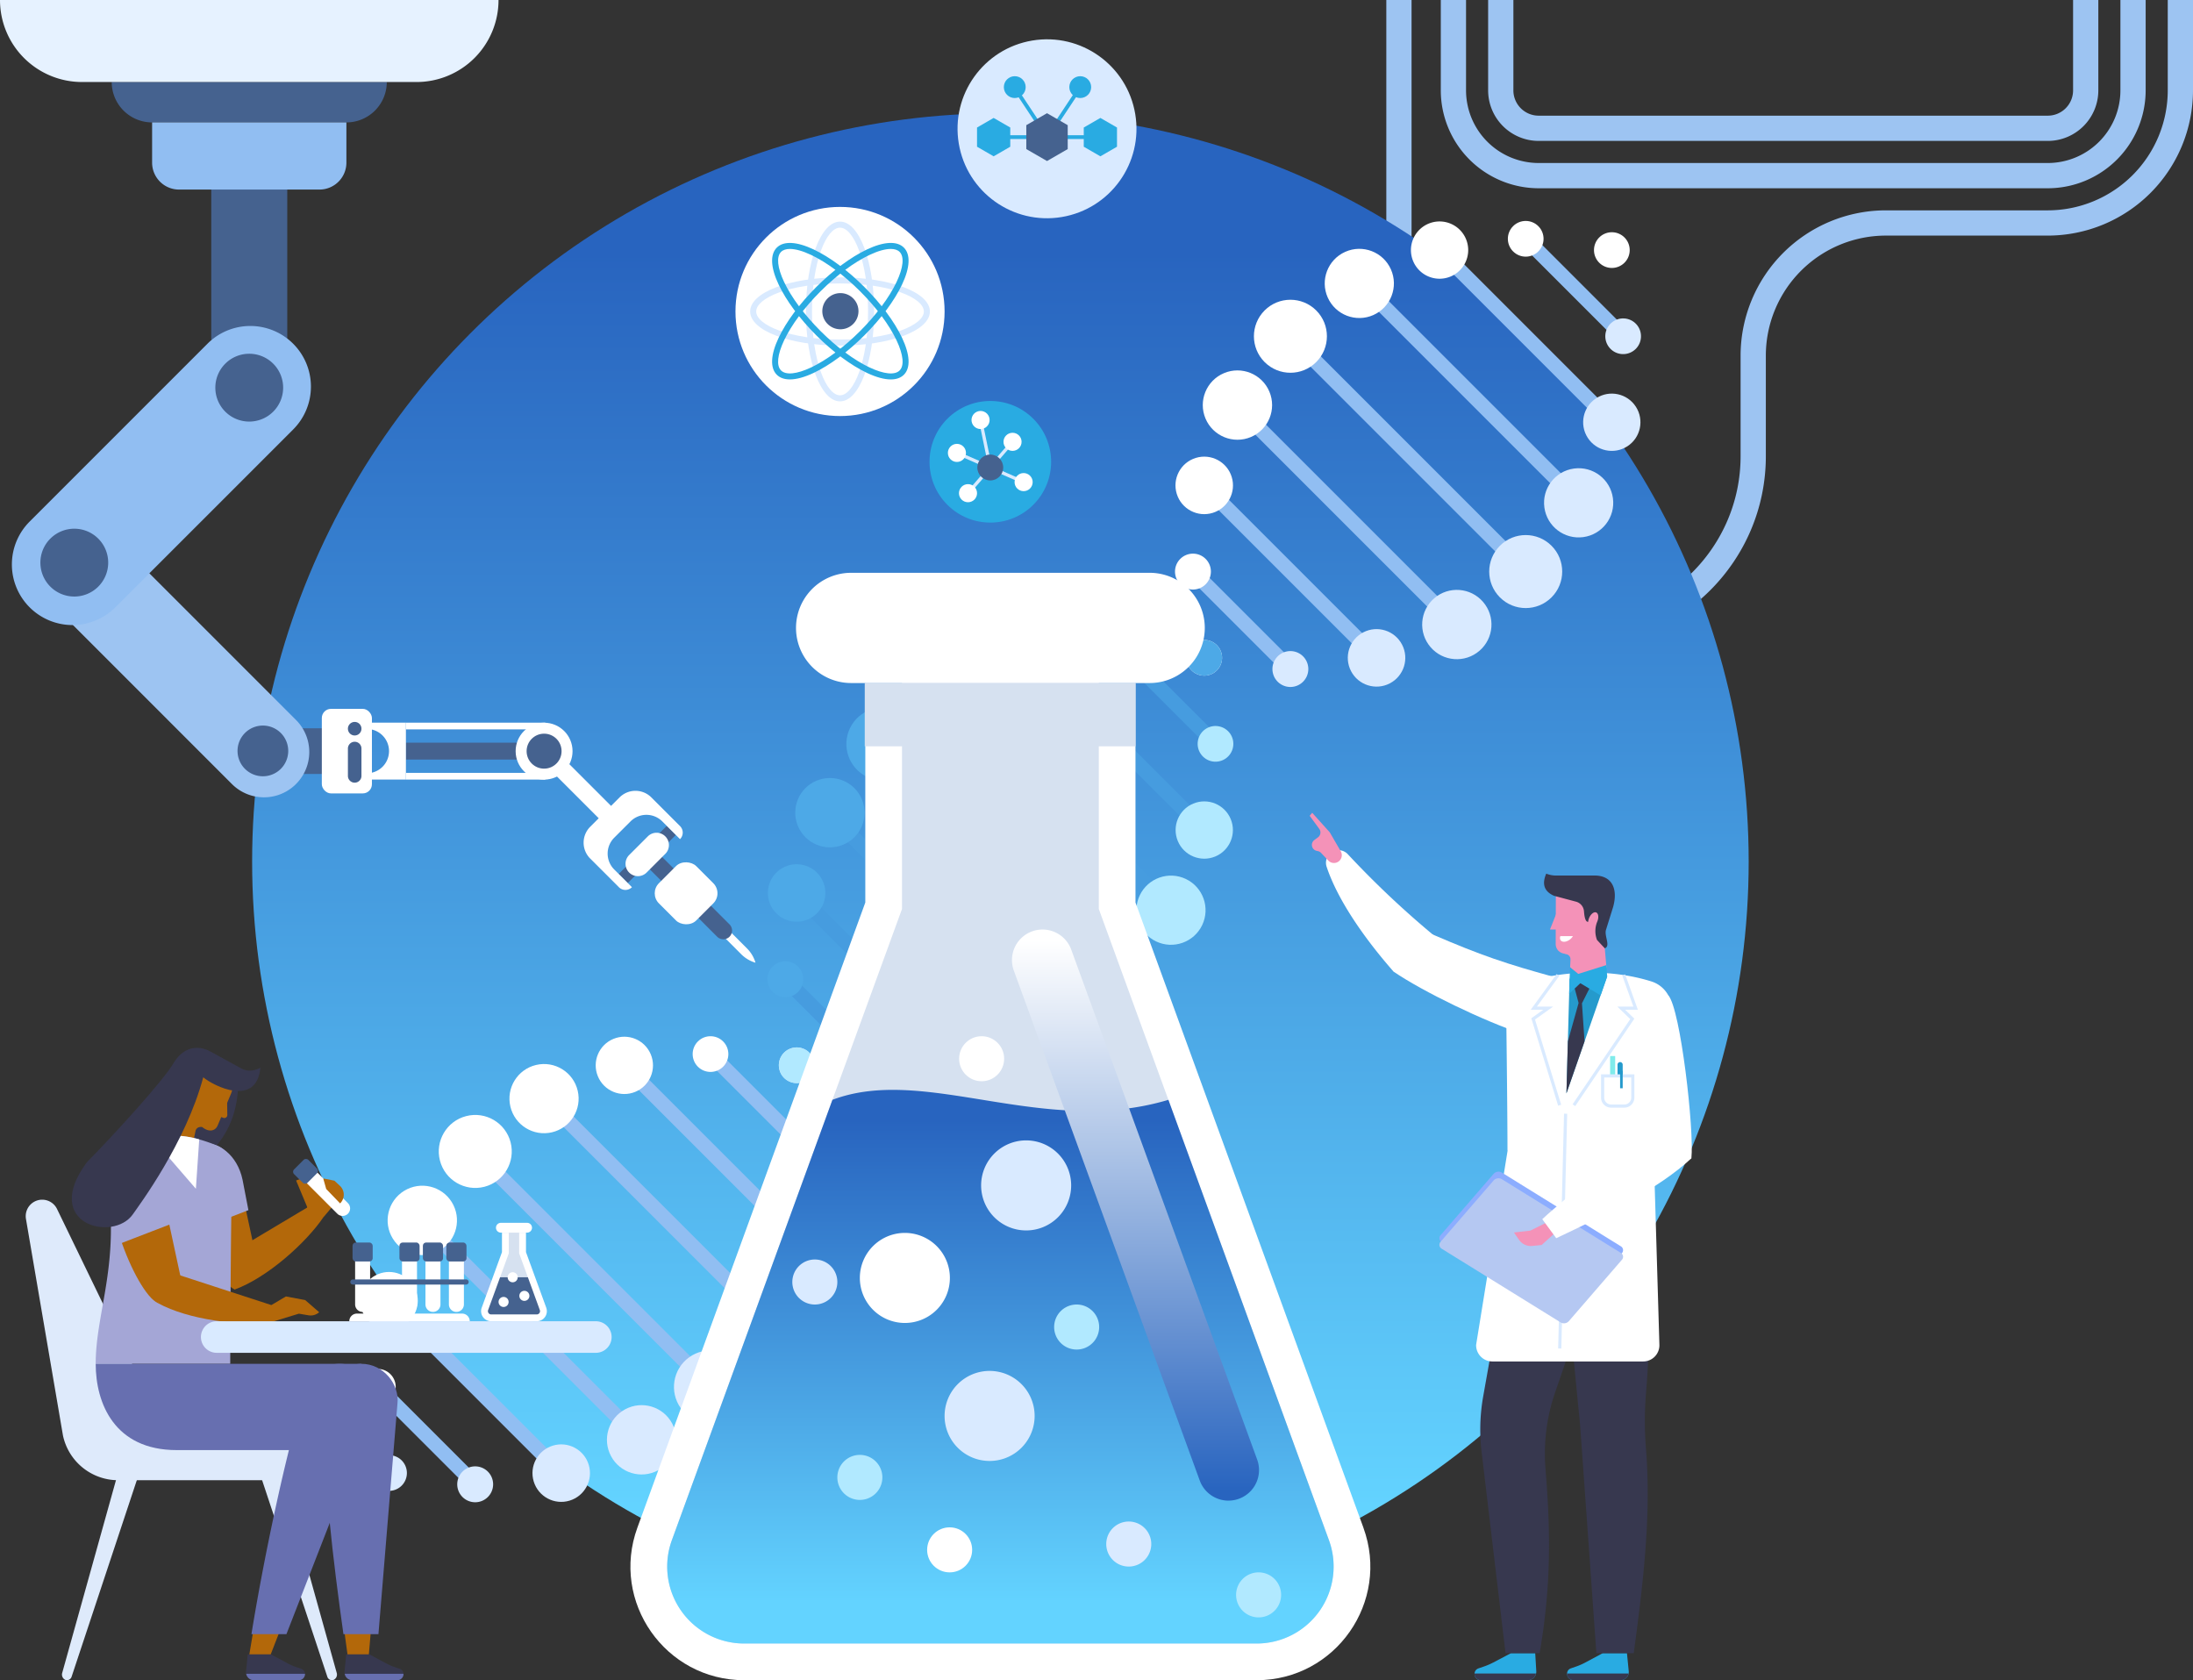 <svg xmlns="http://www.w3.org/2000/svg" xmlns:xlink="http://www.w3.org/1999/xlink" width="1767.875" height="1354.352" viewBox="0 0 1767.875 1354.352">
  <rect x="0" y="0" width="1767.875" height="1354.352" fill="#333333" stroke="none"/>
  <defs>
    <linearGradient id="linear-gradient" x1="0.5" y1="0.927" x2="0.5" y2="0.097" gradientUnits="objectBoundingBox">
      <stop offset="0" stop-color="#63d3ff"/>
      <stop offset="1" stop-color="#2864bf"/>
    </linearGradient>
    <linearGradient id="linear-gradient-2" x1="-0.263" y1="0.927" x2="-0.263" y2="0.097" xlink:href="#linear-gradient"/>
    <linearGradient id="linear-gradient-3" x1="-1.559" y1="0.017" x2="-1.559" y2="0.985" gradientUnits="objectBoundingBox">
      <stop offset="0" stop-color="#fff"/>
      <stop offset="1" stop-color="#2864bf"/>
    </linearGradient>
  </defs>
  <g id="Asset_1" data-name="Asset 1" transform="translate(-211.125)">
    <g id="Layer_2" data-name="Layer 2">
      <g id="Layer_1" data-name="Layer 1">
        <g id="Group_39" data-name="Group 39">
          <g id="Group_2" data-name="Group 2">
            <path id="Path_179" data-name="Path 179" d="M2114.827,113.589H1704.4a40.783,40.783,0,0,1-40.738-40.738V0h20.352V72.851A20.4,20.4,0,0,0,1704.4,93.237h410.43a20.4,20.4,0,0,0,20.386-20.386V0h20.352V72.851a40.783,40.783,0,0,1-40.738,40.738Z" transform="translate(-252.885)" fill="#9dc4f2"/>
            <path id="Path_180" data-name="Path 180" d="M2107.987,151.749H1697.557a78.989,78.989,0,0,1-78.9-78.9V0h20.352V72.851a58.611,58.611,0,0,0,58.546,58.546h410.429a58.611,58.611,0,0,0,58.546-58.546V0h20.352V72.851a78.989,78.989,0,0,1-78.9,78.9Z" transform="translate(-246.044)" fill="#9dc4f2"/>
            <path id="Path_181" data-name="Path 181" d="M1719.94,520.618c-84.494,0-153.08-68.577-153.08-152.877V0h20.352V367.742c0,73.072,59.453,132.525,132.525,132.525s132.728-59.453,132.728-132.525V286.614a117.19,117.19,0,0,1,117.057-117.057h130.591a96.817,96.817,0,0,0,96.705-96.705V0h20.352V72.851a117.185,117.185,0,0,1-117.057,117.057H1969.522a96.817,96.817,0,0,0-96.706,96.705v81.128c0,84.3-68.577,152.876-152.876,152.876Z" transform="translate(-238.171)" fill="#9dc4f2"/>
          </g>
          <circle id="Ellipse_1" data-name="Ellipse 1" cx="603.221" cy="603.221" r="603.221" transform="translate(414.373 91.287)" fill="url(#linear-gradient)"/>
          <g id="Group_6" data-name="Group 6" transform="translate(494.456 172.134)">
            <g id="Group_3" data-name="Group 3" transform="translate(658.485)">
              <rect id="Rectangle_3" data-name="Rectangle 3" width="11.77" height="268.238" transform="translate(94.283 103.074) rotate(-45)" fill="#91bef2"/>
              <rect id="Rectangle_4" data-name="Rectangle 4" width="11.77" height="250.082" transform="translate(51.057 159.13) rotate(-45)" fill="#91bef2"/>
              <rect id="Rectangle_5" data-name="Rectangle 5" width="11.77" height="196.438" transform="translate(24.814 223.314) rotate(-45)" fill="#91bef2"/>
              <rect id="Rectangle_6" data-name="Rectangle 6" width="11.77" height="111.07" transform="translate(15.723 292.766) rotate(-45)" fill="#91bef2"/>
              <rect id="Rectangle_7" data-name="Rectangle 7" width="11.77" height="250.082" transform="translate(150.347 59.847) rotate(-45)" fill="#91bef2"/>
              <rect id="Rectangle_8" data-name="Rectangle 8" width="11.77" height="196.438" transform="translate(214.528 33.602) rotate(-45)" fill="#91bef2"/>
              <rect id="Rectangle_9" data-name="Rectangle 9" width="11.77" height="111.07" transform="translate(283.978 24.508) rotate(-45)" fill="#91bef2"/>
              <circle id="Ellipse_2" data-name="Ellipse 2" cx="14.39" cy="14.39" r="14.39" transform="translate(267.778 20.351) rotate(-45)" fill="#fff"/>
              <path id="Path_182" data-name="Path 182" d="M1788.866,245.326a14.391,14.391,0,1,1,0-20.352A14.387,14.387,0,0,1,1788.866,245.326Z" transform="translate(-1421.123 -205.69)" fill="#fff"/>
              <circle id="Ellipse_3" data-name="Ellipse 3" cx="14.39" cy="14.39" r="14.39" transform="translate(12.347 346.356) rotate(-9.79)" fill="#fff"/>
              <path id="Path_183" data-name="Path 183" d="M1629.676,249.906a23.085,23.085,0,1,1,0-32.648A23.088,23.088,0,0,1,1629.676,249.906Z" transform="translate(-1394.669 -204.13)" fill="#fff"/>
              <circle id="Ellipse_4" data-name="Ellipse 4" cx="27.882" cy="27.882" r="27.882" transform="translate(117.174 42.208) rotate(-24.02)" fill="#fff"/>
              <circle id="Ellipse_5" data-name="Ellipse 5" cx="29.425" cy="29.425" r="29.425" transform="translate(56.83 98.91) rotate(-45)" fill="#fff"/>
              <circle id="Ellipse_6" data-name="Ellipse 6" cx="27.941" cy="27.941" r="27.941" transform="translate(19.146 139.482) rotate(-22.84)" fill="#fff"/>
              <circle id="Ellipse_7" data-name="Ellipse 7" cx="23.176" cy="23.176" r="23.176" transform="translate(0 203.797) rotate(-17.11)" fill="#fff"/>
              <path id="Path_184" data-name="Path 184" d="M1390.684,550.964a14.463,14.463,0,1,1,0-20.454A14.464,14.464,0,0,1,1390.684,550.964Z" transform="translate(-1360.579 -252.13)" fill="#fff"/>
              <circle id="Ellipse_8" data-name="Ellipse 8" cx="14.39" cy="14.39" r="14.39" transform="translate(346.353 97.85) rotate(-42)" fill="#d9eaff"/>
              <circle id="Ellipse_9" data-name="Ellipse 9" cx="23.091" cy="23.091" r="23.091" transform="translate(325.602 161.359) rotate(-32.85)" fill="#d9eaff"/>
              <circle id="Ellipse_10" data-name="Ellipse 10" cx="27.882" cy="27.882" r="27.882" transform="matrix(0.991, -0.135, 0.135, 0.991, 299.408, 209.306)" fill="#d9eaff"/>
              <circle id="Ellipse_11" data-name="Ellipse 11" cx="29.425" cy="29.425" r="29.425" transform="translate(246.512 288.581) rotate(-45)" fill="#d9eaff"/>
              <circle id="Ellipse_12" data-name="Ellipse 12" cx="27.941" cy="27.941" r="27.941" transform="matrix(0.758, -0.652, 0.652, 0.758, 193.2, 328.325)" fill="#d9eaff"/>
              <circle id="Ellipse_13" data-name="Ellipse 13" cx="23.176" cy="23.176" r="23.176" transform="translate(136.621 348.294) rotate(-27.5)" fill="#d9eaff"/>
              <path id="Path_185" data-name="Path 185" d="M1483.3,643.584a14.463,14.463,0,1,1,0-20.454A14.464,14.464,0,0,1,1483.3,643.584Z" transform="translate(-1374.657 -266.209)" fill="#d9eaff"/>
            </g>
            <g id="Group_4" data-name="Group 4" transform="translate(0 656.455)">
              <rect id="Rectangle_10" data-name="Rectangle 10" width="11.77" height="268.238" transform="translate(95.597 103.788) rotate(-45)" fill="#91bef2"/>
              <rect id="Rectangle_11" data-name="Rectangle 11" width="11.77" height="250.082" transform="translate(52.372 159.853) rotate(-45)" fill="#91bef2"/>
              <rect id="Rectangle_12" data-name="Rectangle 12" width="11.77" height="196.438" transform="translate(26.129 224.037) rotate(-45)" fill="#91bef2"/>
              <rect id="Rectangle_13" data-name="Rectangle 13" width="11.77" height="111.07" transform="translate(17.037 293.489) rotate(-45)" fill="#91bef2"/>
              <rect id="Rectangle_14" data-name="Rectangle 14" width="11.77" height="250.082" transform="translate(151.655 60.576) rotate(-45)" fill="#91bef2"/>
              <rect id="Rectangle_15" data-name="Rectangle 15" width="11.77" height="196.438" transform="translate(215.842 34.324) rotate(-45)" fill="#91bef2"/>
              <rect id="Rectangle_16" data-name="Rectangle 16" width="11.77" height="111.07" transform="translate(285.286 25.237) rotate(-45)" fill="#91bef2"/>
              <circle id="Ellipse_14" data-name="Ellipse 14" cx="14.39" cy="14.39" r="14.39" transform="translate(269.093 21.066) rotate(-45)" fill="#fff"/>
              <circle id="Ellipse_15" data-name="Ellipse 15" cx="14.39" cy="14.39" r="14.39" transform="matrix(0.968, -0.25, 0.25, 0.968, 341.398, 19.754)" fill="#d9eaff"/>
              <path id="Path_186" data-name="Path 186" d="M626.406,1407.776a14.391,14.391,0,1,1,0-20.352A14.387,14.387,0,0,1,626.406,1407.776Z" transform="translate(-585.938 -1038.843)" fill="#d9eaff"/>
              <circle id="Ellipse_16" data-name="Ellipse 16" cx="23.091" cy="23.091" r="23.091" transform="translate(189.814 17.673) rotate(-22.5)" fill="#fff"/>
              <circle id="Ellipse_17" data-name="Ellipse 17" cx="29.425" cy="29.425" r="29.425" transform="matrix(0.968, -0.25, 0.25, 0.968, 63.966, 78.424)" fill="#fff"/>
              <circle id="Ellipse_18" data-name="Ellipse 18" cx="27.941" cy="27.941" r="27.941" transform="matrix(0.851, -0.526, 0.526, 0.851, 18.633, 146.04)" fill="#fff"/>
              <circle id="Ellipse_19" data-name="Ellipse 19" cx="23.176" cy="23.176" r="23.176" transform="translate(0 207.34) rotate(-22.5)" fill="#fff"/>
              <path id="Path_187" data-name="Path 187" d="M615.714,1325.934a14.463,14.463,0,1,1,0-20.454A14.464,14.464,0,0,1,615.714,1325.934Z" transform="translate(-584.294 -1026.384)" fill="#fff"/>
              <circle id="Ellipse_20" data-name="Ellipse 20" cx="14.39" cy="14.39" r="14.39" transform="translate(347.642 99.615) rotate(-45)" fill="#d9eaff"/>
              <circle id="Ellipse_21" data-name="Ellipse 21" cx="23.091" cy="23.091" r="23.091" transform="translate(330.164 153.565) rotate(-16.85)" fill="#d9eaff"/>
              <circle id="Ellipse_22" data-name="Ellipse 22" cx="27.882" cy="27.882" r="27.882" transform="translate(298.532 213.095) rotate(-13.28)" fill="#d9eaff"/>
              <circle id="Ellipse_23" data-name="Ellipse 23" cx="29.425" cy="29.425" r="29.425" transform="translate(248.328 282.705) rotate(-35.78)" fill="#d9eaff"/>
              <circle id="Ellipse_24" data-name="Ellipse 24" cx="27.941" cy="27.941" r="27.941" transform="translate(197.383 316.875) rotate(-22.5)" fill="#d9eaff"/>
              <circle id="Ellipse_25" data-name="Ellipse 25" cx="23.176" cy="23.176" r="23.176" transform="matrix(0.957, -0.29, 0.29, 0.957, 140.196, 343.394)" fill="#d9eaff"/>
              <path id="Path_188" data-name="Path 188" d="M708.334,1418.554a14.463,14.463,0,1,1,0-20.454A14.464,14.464,0,0,1,708.334,1418.554Z" transform="translate(-598.373 -1040.463)" fill="#d9eaff"/>
              <circle id="Ellipse_26" data-name="Ellipse 26" cx="27.882" cy="27.882" r="27.882" transform="translate(121.702 36.243) rotate(-13.28)" fill="#fff"/>
            </g>
            <g id="Group_5" data-name="Group 5" transform="translate(326.129 328.104)">
              <rect id="Rectangle_17" data-name="Rectangle 17" width="11.77" height="268.238" transform="translate(98.049 103.565) rotate(-45)" fill="#469cdf"/>
              <rect id="Rectangle_18" data-name="Rectangle 18" width="11.77" height="250.082" transform="translate(54.832 159.621) rotate(-45)" fill="#469cdf"/>
              <rect id="Rectangle_19" data-name="Rectangle 19" width="11.77" height="196.438" transform="translate(28.581 223.805) rotate(-45)" fill="#469cdf"/>
              <rect id="Rectangle_20" data-name="Rectangle 20" width="11.77" height="111.07" transform="translate(19.492 293.251) rotate(-45)" fill="#469cdf"/>
              <rect id="Rectangle_21" data-name="Rectangle 21" width="11.77" height="250.082" transform="translate(154.107 60.332) rotate(-45)" fill="#469cdf"/>
              <rect id="Rectangle_22" data-name="Rectangle 22" width="11.77" height="196.438" transform="translate(218.288 34.086) rotate(-45)" fill="#469cdf"/>
              <rect id="Rectangle_23" data-name="Rectangle 23" width="11.77" height="111.07" transform="translate(287.744 24.998) rotate(-45)" fill="#469cdf"/>
              <circle id="Ellipse_27" data-name="Ellipse 27" cx="14.39" cy="14.39" r="14.39" transform="translate(272.94 28.211) rotate(-66.16)" fill="#4da9e7"/>
              <circle id="Ellipse_28" data-name="Ellipse 28" cx="14.39" cy="14.39" r="14.39" transform="translate(344.703 18.251) rotate(-9.79)" fill="#4da9e7"/>
              <circle id="Ellipse_29" data-name="Ellipse 29" cx="14.39" cy="14.39" r="14.39" transform="matrix(0.968, -0.25, 0.25, 0.968, 15.268, 348.104)" fill="#b1e9ff"/>
              <circle id="Ellipse_30" data-name="Ellipse 30" cx="23.091" cy="23.091" r="23.091" transform="translate(192.592 16.655) rotate(-21.14)" fill="#4da9e7"/>
              <circle id="Ellipse_31" data-name="Ellipse 31" cx="29.425" cy="29.425" r="29.425" transform="matrix(0.25, -0.968, 0.968, 0.25, 66.417, 120.603)" fill="#4da9e7"/>
              <circle id="Ellipse_32" data-name="Ellipse 32" cx="27.941" cy="27.941" r="27.941" transform="translate(24.723 136.191) rotate(-16.85)" fill="#4da9e7"/>
              <circle id="Ellipse_33" data-name="Ellipse 33" cx="23.176" cy="23.176" r="23.176" transform="translate(0 218.025) rotate(-42.3)" fill="#4da9e7"/>
              <path id="Path_189" data-name="Path 189" d="M1003.2,938.454a14.463,14.463,0,1,1,0-20.454A14.464,14.464,0,0,1,1003.2,938.454Z" transform="translate(-969.324 -639.135)" fill="#4da9e7"/>
              <circle id="Ellipse_34" data-name="Ellipse 34" cx="14.39" cy="14.39" r="14.39" transform="translate(353.779 111.085) rotate(-80.21)" fill="#b1e9ff"/>
              <circle id="Ellipse_35" data-name="Ellipse 35" cx="23.091" cy="23.091" r="23.091" transform="translate(331.18 156.335) rotate(-22.5)" fill="#b1e9ff"/>
              <circle id="Ellipse_36" data-name="Ellipse 36" cx="27.882" cy="27.882" r="27.882" transform="translate(297.352 246.619) rotate(-64.52)" fill="#b1e9ff"/>
              <circle id="Ellipse_37" data-name="Ellipse 37" cx="29.425" cy="29.425" r="29.425" transform="translate(253.149 304.302) rotate(-66.57)" fill="#b1e9ff"/>
              <circle id="Ellipse_38" data-name="Ellipse 38" cx="23.176" cy="23.176" r="23.176" transform="translate(141.355 345.998) rotate(-22.5)" fill="#b1e9ff"/>
              <path id="Path_190" data-name="Path 190" d="M1095.824,1031.074a14.463,14.463,0,1,1,0-20.454A14.464,14.464,0,0,1,1095.824,1031.074Z" transform="translate(-983.403 -653.213)" fill="#b1e9ff"/>
              <circle id="Ellipse_39" data-name="Ellipse 39" cx="27.882" cy="27.882" r="27.882" transform="translate(124.188 36.022) rotate(-13.28)" fill="#4da9e7"/>
              <circle id="Ellipse_40" data-name="Ellipse 40" cx="27.941" cy="27.941" r="27.941" transform="matrix(0.608, -0.794, 0.794, 0.608, 197.186, 336.971)" fill="#b1e9ff"/>
            </g>
          </g>
          <g id="Group_12" data-name="Group 12" transform="translate(211.125)">
            <g id="Group_9" data-name="Group 9" transform="translate(209.599 571.379)">
              <g id="Group_7" data-name="Group 7" transform="translate(223.978 29.158)">
                <rect id="Rectangle_24" data-name="Rectangle 24" width="14.085" height="32.393" transform="translate(78.488 88.454) rotate(-45)" fill="#45628f"/>
                <rect id="Rectangle_25" data-name="Rectangle 25" width="14.085" height="78.855" transform="translate(0 9.96) rotate(-45)" fill="#fff"/>
                <path id="Path_191" data-name="Path 191" d="M939.984,883.25,955.536,898.8a26.952,26.952,0,0,1,6.8,11.465,27,27,0,0,1-11.465-6.8L935.32,887.914Z" transform="translate(-786.876 -734.795)" fill="#fff"/>
                <path id="Path_192" data-name="Path 192" d="M936.2,884.121a7.043,7.043,0,0,1-9.956,0L901.17,859.046l9.955-9.955L936.2,874.165A7.043,7.043,0,0,1,936.2,884.121Z" transform="translate(-781.685 -729.603)" fill="#45628f"/>
                <rect id="Rectangle_26" data-name="Rectangle 26" width="10.337" height="54.806" transform="translate(103.921 65.172) rotate(45)" fill="#45628f"/>
                <path id="Path_193" data-name="Path 193" d="M846.547,823.639a9.965,9.965,0,0,1,0-14.094l15.069-15.069a9.966,9.966,0,0,1,14.094,14.094L860.64,823.639A9.965,9.965,0,0,1,846.547,823.639Z" transform="translate(-772.938 -720.857)" fill="#fff"/>
                <rect id="Rectangle_27" data-name="Rectangle 27" width="42.502" height="42.502" rx="11.5" transform="translate(89.468 119.516) rotate(-45)" fill="#fff"/>
                <path id="Path_194" data-name="Path 194" d="M809.1,806.3l23.116,23.116a7.447,7.447,0,0,0,10.532,0l-14.289-14.289a18.118,18.118,0,0,1,0-25.618l13.135-13.135a18.118,18.118,0,0,1,25.618,0L881.5,790.668a7.447,7.447,0,0,0,0-10.532l-23.116-23.116a18.118,18.118,0,0,0-25.618,0L809.089,780.7a18.118,18.118,0,0,0,0,25.618Z" transform="translate(-766.882 -714.801)" fill="#fff"/>
              </g>
              <g id="Group_8" data-name="Group 8" transform="translate(77.82 11.134)">
                <rect id="Rectangle_28" data-name="Rectangle 28" width="13.619" height="112.402" transform="translate(152.215 16.129) rotate(90)" fill="#45628f"/>
                <path id="Path_195" data-name="Path 195" d="M634.86,732.808h112.4V727.4H634.86Zm0-45.868v5.41h112.4v-5.41Z" transform="translate(-595.047 -686.931)" fill="#fff"/>
                <path id="Path_196" data-name="Path 196" d="M627.723,686.938H587.91v5.088h8.344a17.842,17.842,0,0,1,0,35.684H587.91V732.8h39.813V686.93Z" transform="translate(-587.91 -686.93)" fill="#fff"/>
                <circle id="Ellipse_41" data-name="Ellipse 41" cx="22.938" cy="22.938" r="22.938" transform="translate(128.259 0.034)" fill="#fff"/>
                <circle id="Ellipse_42" data-name="Ellipse 42" cx="14.094" cy="14.094" r="14.094" transform="translate(137.104 8.879)" fill="#45628f"/>
              </g>
              <rect id="Rectangle_29" data-name="Rectangle 29" width="60.606" height="36.811" transform="translate(0 15.671)" fill="#45628f"/>
              <rect id="Rectangle_30" data-name="Rectangle 30" width="40.39" height="68.162" rx="7.39" transform="translate(49.837)" fill="#fff"/>
              <path id="Path_197" data-name="Path 197" d="M579.71,691.691a5.461,5.461,0,1,1,5.461,5.461A5.458,5.458,0,0,1,579.71,691.691Z" transform="translate(-508.843 -675.689)" fill="#45628f"/>
              <path id="Path_198" data-name="Path 198" d="M585.171,705.08a5.458,5.458,0,0,1,5.461,5.461V732.6a5.461,5.461,0,1,1-10.922,0V710.541A5.458,5.458,0,0,1,585.171,705.08Z" transform="translate(-508.843 -678.555)" fill="#45628f"/>
            </g>
            <rect id="Rectangle_31" data-name="Rectangle 31" width="61.276" height="148.17" transform="translate(170.303 125.749)" fill="#45628f"/>
            <path id="Path_199" data-name="Path 199" d="M544.358,110.531H387.742A32.575,32.575,0,0,1,355.17,77.96H576.929a32.575,32.575,0,0,1-32.571,32.571Z" transform="translate(-265.113 -11.85)" fill="#45628f"/>
            <path id="Path_200" data-name="Path 200" d="M393.57,116.37H550.2v32.419a21.714,21.714,0,0,1-21.7,21.7H415.27a21.714,21.714,0,0,1-21.7-21.7V116.37h0Z" transform="translate(-270.95 -17.689)" fill="#91bef2"/>
            <path id="Path_201" data-name="Path 201" d="M584.734,66.11H315.08A66.111,66.111,0,0,1,248.97,0H650.852a66.111,66.111,0,0,1-66.11,66.11Z" transform="translate(-248.97)" fill="#e6f2ff"/>
            <g id="Group_10" data-name="Group 10" transform="translate(22.349 415.717)">
              <path id="Path_202" data-name="Path 202" d="M491.6,654.852l-153.92-153.92a36.529,36.529,0,0,0-51.66,51.66l153.92,153.92a36.529,36.529,0,1,0,51.66-51.66Z" transform="translate(-275.325 -490.235)" fill="#9dc4f2"/>
              <path id="Path_203" data-name="Path 203" d="M482.39,697.3a20.435,20.435,0,1,0-28.9,0A20.437,20.437,0,0,0,482.39,697.3ZM330.217,545.127a20.435,20.435,0,1,0-28.9,0,20.437,20.437,0,0,0,28.9,0Z" transform="translate(-278.366 -493.276)" fill="#45628f"/>
            </g>
            <g id="Group_11" data-name="Group 11" transform="translate(9.883 262.459)">
              <path id="Path_204" data-name="Path 204" d="M487.392,392.918,344.038,536.272a48.863,48.863,0,1,1-69.1-69.1L418.288,323.815a48.863,48.863,0,0,1,69.1,69.1Z" transform="translate(-260.625 -309.505)" fill="#91bef2"/>
              <path id="Path_205" data-name="Path 205" d="M436.4,344.265a27.337,27.337,0,1,0,38.66,0A27.336,27.336,0,0,0,436.4,344.265Zm-141.03,141.03a27.337,27.337,0,1,0,38.66,0A27.336,27.336,0,0,0,295.375,485.295Z" transform="translate(-264.69 -313.572)" fill="#45628f"/>
            </g>
          </g>
          <g id="Group_13" data-name="Group 13" transform="translate(719.329 461.716)">
            <path id="Path_206" data-name="Path 206" d="M1439.17,1330.073,1255.435,826.194V649.26H1037.627V826.194L853.892,1330.073c-21.785,59.75,22.455,122.968,86.046,122.968h413.169c63.6,0,107.84-63.218,86.046-122.968Z" transform="translate(-848.271 -560.407)" fill="#fff"/>
            <path id="Path_207" data-name="Path 207" d="M945.247,1419.947a62.033,62.033,0,0,1-58.274-83.282L1072.5,827.885V626.02h158.668V827.885l185.524,508.78a62.02,62.02,0,0,1-58.274,83.273H945.238Z" transform="translate(-853.571 -556.875)" fill="#d6e1f0"/>
            <path id="Path_208" data-name="Path 208" d="M1287.261,1044.011c-101.454,30.4-195.793-28.493-270.841,0L886.982,1398.982a62.033,62.033,0,0,0,58.274,83.282h413.177a62.02,62.02,0,0,0,58.274-83.273L1287.27,1044.019Z" transform="translate(-853.572 -619.191)" fill="url(#linear-gradient-2)"/>
            <path id="Path_209" data-name="Path 209" d="M1290.8,633.333H1050.126a44.426,44.426,0,0,1,0-88.853H1290.8a44.426,44.426,0,1,1,0,88.853Z" transform="translate(-872.201 -544.48)" fill="#fff"/>
            <rect id="Rectangle_32" data-name="Rectangle 32" width="218.257" height="51.007" transform="translate(188.907 88.853)" fill="#d6e1f0"/>
            <path id="Path_210" data-name="Path 210" d="M1385.523,1343.92a24.641,24.641,0,0,1-23.15-16.205L1212.481,916.65a24.637,24.637,0,1,1,46.292-16.884l149.892,411.065a24.64,24.64,0,0,1-23.142,33.08Z" transform="translate(-903.405 -596.023)" fill="url(#linear-gradient-3)"/>
            <path id="Path_211" data-name="Path 211" d="M1138.968,1208.244a36.294,36.294,0,1,0-36.294,36.294A36.292,36.292,0,0,0,1138.968,1208.244Z" transform="translate(-881.425 -639.859)" fill="#fff"/>
            <path id="Path_212" data-name="Path 212" d="M1183.234,1303.13a36.294,36.294,0,1,0,36.294,36.294A36.292,36.292,0,0,0,1183.234,1303.13Z" transform="translate(-893.67 -659.799)" fill="#d9eaff"/>
            <path id="Path_213" data-name="Path 213" d="M1254.258,1120.294a36.294,36.294,0,1,0-36.294,36.294A36.292,36.292,0,0,0,1254.258,1120.294Z" transform="translate(-898.949 -626.49)" fill="#d9eaff"/>
            <path id="Path_214" data-name="Path 214" d="M1269.237,1240.02a18.147,18.147,0,1,0,18.147,18.147A18.146,18.146,0,0,0,1269.237,1240.02Z" transform="translate(-909.501 -650.206)" fill="#b1e9ff"/>
            <path id="Path_215" data-name="Path 215" d="M1442.207,1494.62a18.147,18.147,0,1,0,18.147,18.147A18.146,18.146,0,0,0,1442.207,1494.62Z" transform="translate(-935.794 -688.906)" fill="#b1e9ff"/>
            <path id="Path_216" data-name="Path 216" d="M1020.337,1197.22a18.147,18.147,0,1,0,18.147,18.147,18.146,18.146,0,0,0-18.147-18.147Z" transform="translate(-871.667 -643.7)" fill="#d9eaff"/>
            <path id="Path_217" data-name="Path 217" d="M1063.137,1382.95a18.147,18.147,0,1,0,18.147,18.147A18.146,18.146,0,0,0,1063.137,1382.95Z" transform="translate(-878.173 -671.932)" fill="#b1e9ff"/>
            <path id="Path_218" data-name="Path 218" d="M1318.767,1446.3a18.147,18.147,0,1,0,18.147,18.147A18.146,18.146,0,0,0,1318.767,1446.3Z" transform="translate(-917.03 -681.561)" fill="#d9eaff"/>
            <circle id="Ellipse_43" data-name="Ellipse 43" cx="18.147" cy="18.147" r="18.147" transform="translate(239.202 769.428)" fill="#fff"/>
            <circle id="Ellipse_44" data-name="Ellipse 44" cx="18.147" cy="18.147" r="18.147" transform="translate(264.989 373.542)" fill="#fff"/>
          </g>
          <g id="Group_19" data-name="Group 19" transform="translate(1266.913 655.161)">
            <path id="Path_219" data-name="Path 219" d="M1586.064,889.378l-12.3,28.84c23.71,16.154,72.122,39.627,104.66,50.5l27.874-45.325c-42.493-11.584-62.107-18.351-100.979-35.082l-19.241,1.068Z" transform="translate(-1506.132 -790.189)" fill="#fff"/>
            <g id="Group_14" data-name="Group 14" transform="translate(207.487 677.378)">
              <path id="Path_220" data-name="Path 220" d="M1786.979,1571.4h-19.5l-13.933,7.488a52.563,52.563,0,0,1-7.691,3.366l-4.1,1.416c-5.147,1.849-3.29,9.54,2.12,9.54h37.931a6.6,6.6,0,0,0,6.606-7.31Z" transform="translate(-1738.694 -1571.4)" fill="#29abe2"/>
              <path id="Path_221" data-name="Path 221" d="M1738.69,1590.75a5.224,5.224,0,0,0,5.164,5.4h37.931a6.557,6.557,0,0,0,6.5-5.4Z" transform="translate(-1738.689 -1574.341)" fill="#37384f"/>
            </g>
            <g id="Group_15" data-name="Group 15" transform="translate(132.89 677.378)">
              <path id="Path_222" data-name="Path 222" d="M1699.662,1571.4h-19.5l-14.229,7.488a54.547,54.547,0,0,1-7.827,3.366l-4.155,1.416c-5.224,1.849-3.663,9.54,1.747,9.54h37.931a6.9,6.9,0,0,0,6.886-7.31l-.865-14.5Z" transform="translate(-1650.725 -1571.4)" fill="#29abe2"/>
              <path id="Path_223" data-name="Path 223" d="M1650.729,1590.75a4.988,4.988,0,0,0,4.952,5.4h37.931a6.884,6.884,0,0,0,6.708-5.4Z" transform="translate(-1650.721 -1574.341)" fill="#37384f"/>
            </g>
            <path id="Path_224" data-name="Path 224" d="M1800.271,1155.77H1731.66l16.4,167.759c.085,0,13.187,184.693,13.187,184.693h30.138c8.489-62.743,14.043-113.411,9.76-166.207a269.316,269.316,0,0,1,.119-43.137c3.723-46.784,4.732-97.5-1-143.108Z" transform="translate(-1530.134 -830.844)" fill="#37384f"/>
            <path id="Path_225" data-name="Path 225" d="M1754.829,1155.72l-70.417.042-25.864,145.482a152.5,152.5,0,0,0-1.289,44.74l19.283,162.222h27.484c9.879-56.672,8.522-101.8,4.749-148.552a152.378,152.378,0,0,1,8.26-63.116c16.1-45.469,31.393-97.681,37.8-140.818Z" transform="translate(-1518.662 -830.836)" fill="#37384f"/>
            <path id="Path_226" data-name="Path 226" d="M1677.519,1067.849c0-24.7-.627-80.415-1.043-112.927a23.508,23.508,0,0,1,16.409-22.8c30.469-9.455,68.493-10.608,100.725-.458a23.51,23.51,0,0,1,16.341,24.109c-2.162,29.307-4.791,68.5-10.091,92.321a167.2,167.2,0,0,0-3.773,44.579l3.892,131.558a13.087,13.087,0,0,1-13.076,13.729H1665.334a13.085,13.085,0,0,1-13.085-13.458l25.389-156.625-.119-.025Z" transform="translate(-1518.062 -795.693)" fill="#fff"/>
            <rect id="Rectangle_33" data-name="Rectangle 33" width="189.264" height="2.544" transform="matrix(0.025, -1, 1, 0.025, 200.314, 431.793)" fill="#d9eaff"/>
            <path id="Path_227" data-name="Path 227" d="M1726.251,1031.993l-21.633-70.46,9.6-6.843H1704.11l20.963-28.789,2.052,1.5-18.011,24.745h13.059l-14.577,10.4,21.09,68.7Z" transform="translate(-1525.946 -795.902)" fill="#d9eaff"/>
            <path id="Path_228" data-name="Path 228" d="M1598.38,878.438a746.382,746.382,0,0,1-71.223-67,10.16,10.16,0,0,0-17.129,10.074c9.277,27.924,31.91,59.411,53.983,84.52l34.386-27.6Z" transform="translate(-1496.366 -778.002)" fill="#fff"/>
            <path id="Path_229" data-name="Path 229" d="M1721.642,1228.947l42.8-49.489a3.611,3.611,0,0,0-.9-5.605l-95.874-59.385a5.291,5.291,0,0,0-6.58.967l-42.8,49.489a3.611,3.611,0,0,0,.9,5.605l95.874,59.385a5.291,5.291,0,0,0,6.58-.967Z" transform="translate(-1512.755 -824.454)" fill="#8cadff"/>
            <path id="Path_230" data-name="Path 230" d="M1721.642,1235.227l42.8-49.489a3.611,3.611,0,0,0-.9-5.605l-95.874-59.385a5.291,5.291,0,0,0-6.58.967l-42.8,49.489a3.611,3.611,0,0,0,.9,5.605l95.874,59.385a5.291,5.291,0,0,0,6.58-.967Z" transform="translate(-1512.755 -825.408)" fill="#b5c8f2"/>
            <path id="Path_231" data-name="Path 231" d="M1717.037,1160.549l-15.6,7.818-13.254,1.5,4.113,5.927a11.606,11.606,0,0,0,10.719,4.927l7.522-.772,13.7-12.4-7.191-7.013Z" transform="translate(-1523.525 -831.569)" fill="#f492b8"/>
            <path id="Path_232" data-name="Path 232" d="M1813.677,1080.453l33.063-2.977c2.374-22.438-8.743-120.517-18.6-131.287l-38.016,6.962c2.3,45.427,10.066,79.118,18.834,110.841l4.715,16.451Z" transform="translate(-1539.02 -798.987)" fill="#fff"/>
            <path id="Path_233" data-name="Path 233" d="M1746.061,1032.39l-2.111-1.425,46.487-68.7-10.4-10.066h12.923l-8.989-25.067,2.4-.856,10.2,28.467h-10.252l7.42,7.174Z" transform="translate(-1532.002 -795.96)" fill="#d9eaff"/>
            <path id="Path_234" data-name="Path 234" d="M1805,1062.18c-19.512,25.7-68.323,61.938-89.887,82.018l11.27,15.332c38.592-18.223,82.374-39.584,108.959-64.422Z" transform="translate(-1527.618 -816.618)" fill="#fff"/>
            <path id="Path_235" data-name="Path 235" d="M1510.47,788.805a5.356,5.356,0,0,0-.577-.806l-13.856-15.4-2.027,2.417,7.725,10.549a4.9,4.9,0,0,1-1.052,6.843l-2.892,2.128a4.9,4.9,0,0,0,1.908,8.751l.916.2a4.945,4.945,0,0,1,2.561,1.425l5.885,6.216a6.3,6.3,0,0,0,10.015-7.488l-8.6-14.823Z" transform="translate(-1494.01 -772.6)" fill="#f492b8"/>
            <g id="Group_17" data-name="Group 17" transform="translate(234.886 196.065)">
              <rect id="Rectangle_34" data-name="Rectangle 34" width="4.07" height="16.002" transform="translate(7.327)" fill="#80ebeb"/>
              <path id="Path_236" data-name="Path 236" d="M1790.832,1020.687h-4.172v-9.031a2.086,2.086,0,1,1,4.172,0v9.031Z" transform="translate(-1773.38 -1004.686)" fill="#259acc"/>
              <g id="Group_16" data-name="Group 16" transform="translate(0 14.73)">
                <path id="Path_237" data-name="Path 237" d="M1772.509,1022.68h24.329v17.528a6.806,6.806,0,0,1-6.8,6.8H1779.3a6.805,6.805,0,0,1-6.8-6.8V1022.68h0Z" transform="translate(-1771.228 -1021.408)" fill="#fff"/>
                <path id="Path_238" data-name="Path 238" d="M1789.809,1048.053h-10.736a8.081,8.081,0,0,1-8.073-8.073v-18.8h26.873v18.8a8.081,8.081,0,0,1-8.073,8.073Zm-16.256-24.329v16.256a5.535,5.535,0,0,0,5.529,5.529h10.736a5.535,5.535,0,0,0,5.529-5.529v-16.256h-21.785Z" transform="translate(-1771 -1021.18)" fill="#d9eaff"/>
              </g>
              <rect id="Rectangle_35" data-name="Rectangle 35" width="2.086" height="14.068" transform="translate(15.366 11.914)" fill="#259acc"/>
            </g>
            <g id="Group_18" data-name="Group 18" transform="translate(188.946 49.048)">
              <path id="Path_239" data-name="Path 239" d="M1740.627,929.957l-2.527,92.457,32.868-94.314Z" transform="translate(-1720.058 -845.285)" fill="#259acc"/>
              <path id="Path_240" data-name="Path 240" d="M1767.834,888.479l-31.274,15.383c2.832.331,4.74,2.12,4.562,4.783l-.288,6.114,7.513,10.651,21.76-10.651-2.273-26.288Z" transform="translate(-1719.824 -839.261)" fill="#f492b8"/>
              <path id="Path_241" data-name="Path 241" d="M1727.87,888.105c-.127,5.758,5.546,10.88,16.3,6.75l17.282-11.083,8.192-24.6L1760,838.26l-31.961,1.967-.161,47.878Z" transform="translate(-1718.503 -831.629)" fill="#f492b8"/>
              <path id="Path_242" data-name="Path 242" d="M1771.362,926.475l-.78-9.065-22.54,7.072-6.589-5.317-.424,8.929-.339,12.4,9.023-8.5,16.307,9.82Z" transform="translate(-1720.452 -843.66)" fill="#29abe2"/>
              <path id="Path_243" data-name="Path 243" d="M1757.372,831.983h-30.816a21.233,21.233,0,0,1-7.963-1.543c-3.46,7.971-2.086,14.2,6.284,17.867l17.749,4.74a8.714,8.714,0,0,1,6.394,7.835c.416,5.6,1.484,8.573,3.35,8.412a10.394,10.394,0,0,1,.738-3.01c1.34-3.265,3.918-5.3,5.75-4.545s2.239,4.011.89,7.276a20.033,20.033,0,0,0-.229,14.9l6.25,6.708c4.918-1.73-.568-9.964.992-14.933l5.766-18.452c4.181-15.222-1.442-25.414-15.162-25.262Z" transform="translate(-1716.825 -830.44)" fill="#37384f"/>
              <path id="Path_244" data-name="Path 244" d="M1731.635,881.138h-9.175l5.325-13.4h3.85Z" transform="translate(-1717.681 -836.11)" fill="#f492b8"/>
              <path id="Path_245" data-name="Path 245" d="M1732.238,889.82c-.9,2.569.331,4.571,2.976,4.571s5.724-2,7.191-4.571Z" transform="translate(-1719.123 -839.466)" fill="#fff"/>
              <path id="Path_246" data-name="Path 246" d="M1749.319,934.61l7.25,4.367-5.961,11.838,2.086,30.714L1738.1,1023.4l1.145-41.874,8.658-31.011-3.129-11.626Z" transform="translate(-1720.058 -846.274)" fill="#37384f"/>
            </g>
          </g>
          <g id="Group_28" data-name="Group 28" transform="translate(804.018 20.812)">
            <circle id="Ellipse_45" data-name="Ellipse 45" cx="84.291" cy="84.291" r="84.291" transform="translate(0 145.972)" fill="#fff"/>
            <circle id="Ellipse_46" data-name="Ellipse 46" cx="49.014" cy="49.014" r="49.014" transform="translate(136.139 351.414) rotate(-45)" fill="#29abe2"/>
            <circle id="Ellipse_47" data-name="Ellipse 47" cx="72.113" cy="72.113" r="72.113" transform="translate(168.155 23.73) rotate(-9.47)" fill="#d9eaff"/>
            <g id="Group_25" data-name="Group 25" transform="translate(171.236 308.194)">
              <path id="Path_267" data-name="Path 267" d="M1217.014,457.244a1.337,1.337,0,0,0,1.221-.8,1.318,1.318,0,0,0-.687-1.747l-26.881-11.77a1.327,1.327,0,0,0-1.06,2.434l26.881,11.77a1.311,1.311,0,0,0,.534.11Z" transform="translate(-1155.958 -396.316)" fill="#d9eaff"/>
              <path id="Path_268" data-name="Path 268" d="M1168.961,466.183a1.308,1.308,0,0,0,1-.458l17.952-20.7a1.329,1.329,0,0,0-2.01-1.738l-17.952,20.7a1.327,1.327,0,0,0,1.009,2.2Z" transform="translate(-1152.738 -396.317)" fill="#d9eaff"/>
              <path id="Path_269" data-name="Path 269" d="M1185.314,443.364a1.337,1.337,0,0,0,1.221-.8,1.318,1.318,0,0,0-.687-1.747l-26.881-11.77a1.327,1.327,0,0,0-1.06,2.434l26.881,11.77a1.311,1.311,0,0,0,.534.11Z" transform="translate(-1151.14 -394.206)" fill="#d9eaff"/>
              <path id="Path_270" data-name="Path 270" d="M1188.718,438.6a1.542,1.542,0,0,0,.271-.025,1.327,1.327,0,0,0,1.035-1.569l-7.895-38.355a1.329,1.329,0,1,0-2.6.534l7.895,38.355A1.323,1.323,0,0,0,1188.718,438.6Z" transform="translate(-1154.543 -389.441)" fill="#d9eaff"/>
              <path id="Path_271" data-name="Path 271" d="M1190.131,441.763a1.308,1.308,0,0,0,1-.458l17.952-20.7a1.329,1.329,0,0,0-2.01-1.738l-17.952,20.7a1.327,1.327,0,0,0,1.009,2.2Z" transform="translate(-1155.956 -392.605)" fill="#d9eaff"/>
              <circle id="Ellipse_48" data-name="Ellipse 48" cx="10.43" cy="10.43" r="10.43" transform="translate(23.744 37.404)" fill="#45628f"/>
              <circle id="Ellipse_49" data-name="Ellipse 49" cx="7.293" cy="7.293" r="7.293" transform="translate(53.763 52.312)" fill="#fff"/>
              <circle id="Ellipse_50" data-name="Ellipse 50" cx="7.293" cy="7.293" r="7.293" transform="matrix(0.385, -0.923, 0.923, 0.385, 16.804, 13.463)" fill="#fff"/>
              <circle id="Ellipse_51" data-name="Ellipse 51" cx="7.293" cy="7.293" r="7.293" transform="translate(8.929 61.241)" fill="#fff"/>
              <circle id="Ellipse_52" data-name="Ellipse 52" cx="7.293" cy="7.293" r="7.293" transform="translate(44.833 19.842)" fill="#fff"/>
              <circle id="Ellipse_53" data-name="Ellipse 53" cx="7.293" cy="7.293" r="7.293" transform="translate(0 28.772)" fill="#fff"/>
            </g>
            <g id="Group_26" data-name="Group 26" transform="translate(11.838 157.81)">
              <path id="Path_272" data-name="Path 272" d="M962.1,291.154c0-15.408,31.825-27.484,72.453-27.484s72.453,12.067,72.453,27.484-31.825,27.484-72.453,27.484S962.1,306.562,962.1,291.154Zm4.876,0c0,10.922,27.153,22.608,67.577,22.608s67.577-11.694,67.577-22.608-27.153-22.608-67.577-22.608-67.577,11.694-67.577,22.608Z" transform="translate(-962.1 -218.701)" fill="#d9eaff"/>
              <path id="Path_273" data-name="Path 273" d="M1015.13,283.093c0-40.627,12.075-72.453,27.484-72.453s27.484,31.825,27.484,72.453-12.075,72.453-27.484,72.453-27.483-31.825-27.483-72.453Zm4.876,0c0,40.424,11.694,67.577,22.608,67.577s22.608-27.153,22.608-67.577-11.694-67.577-22.608-67.577-22.607,27.153-22.607,67.577Z" transform="translate(-970.161 -210.64)" fill="#d9eaff"/>
              <path id="Path_274" data-name="Path 274" d="M986.743,337.156c-5.512-5.512-4.978-16.095,1.5-29.79,6.122-12.94,16.884-27.458,30.3-40.873s27.933-24.176,40.873-30.3c13.7-6.479,24.278-7.013,29.79-1.5s4.978,16.095-1.5,29.79c-6.122,12.94-16.884,27.458-30.3,40.873s-27.933,24.176-40.873,30.3c-7.428,3.511-13.941,5.275-19.224,5.275-4.461,0-8.039-1.255-10.566-3.782ZM1061.5,240.6c-12.449,5.885-26.483,16.307-39.517,29.341s-23.447,27.068-29.341,39.517c-5.453,11.524-6.351,20.369-2.459,24.261s12.728,2.993,24.261-2.459c12.449-5.885,26.483-16.307,39.517-29.341s23.447-27.068,29.341-39.517c5.453-11.524,6.351-20.369,2.459-24.261-1.594-1.594-4.028-2.383-7.14-2.383-4.461,0-10.329,1.628-17.121,4.842Z" transform="translate(-965.272 -213.722)" fill="#29abe2"/>
              <path id="Path_275" data-name="Path 275" d="M1059.416,335.665c-12.94-6.123-27.458-16.884-40.873-30.3s-24.176-27.933-30.3-40.873c-6.479-13.7-7.013-24.278-1.5-29.79s16.095-4.978,29.79,1.5c12.94,6.123,27.458,16.884,40.873,30.3s24.176,27.933,30.3,40.873c6.479,13.7,7.013,24.278,1.5,29.79-2.519,2.527-6.105,3.782-10.566,3.782-5.283,0-11.8-1.764-19.224-5.275Zm-69.23-97.519c-3.892,3.892-2.993,12.728,2.459,24.261,5.885,12.449,16.307,26.483,29.341,39.517s27.068,23.456,39.517,29.341c11.524,5.453,20.369,6.351,24.261,2.459s2.993-12.728-2.459-24.261c-5.885-12.449-16.307-26.483-29.341-39.517S1026.9,246.49,1014.447,240.6c-6.792-3.214-12.661-4.842-17.121-4.842-3.112,0-5.537.789-7.14,2.383Z" transform="translate(-965.271 -213.723)" fill="#29abe2"/>
              <circle id="Ellipse_54" data-name="Ellipse 54" cx="14.586" cy="14.586" r="14.586" transform="translate(57.575 86.189) rotate(-87.64)" fill="#45628f"/>
            </g>
            <g id="Group_27" data-name="Group 27" transform="translate(194.734 40.608)">
              <path id="Path_276" data-name="Path 276" d="M1193.3,131.6h86.038a1.526,1.526,0,1,0,0-3.053H1193.3a1.526,1.526,0,0,0,0,3.053Z" transform="translate(-1179.907 -80.961)" fill="#29abe2"/>
              <path id="Path_277" data-name="Path 277" d="M1279.24,119.834l13.4-7.734,13.4,7.734V135.3l-13.4,7.742-13.4-7.742Z" transform="translate(-1193.202 -78.46)" fill="#29abe2"/>
              <path id="Path_278" data-name="Path 278" d="M1239.694,124.65a1.515,1.515,0,0,0,1.272-.687l25.66-38.779a1.53,1.53,0,0,0-2.552-1.688l-24.388,36.854L1215.3,83.5a1.53,1.53,0,1,0-2.552,1.688l25.66,38.779a1.536,1.536,0,0,0,1.272.687Z" transform="translate(-1183.056 -74.008)" fill="#29abe2"/>
              <path id="Path_279" data-name="Path 279" d="M1224.62,117.252l16.7-9.642,16.688,9.642v19.275l-16.688,9.633-16.7-9.633Z" transform="translate(-1184.9 -77.778)" fill="#45628f"/>
              <path id="Path_280" data-name="Path 280" d="M1177.78,119.834l13.39-7.734,13.4,7.734V135.3l-13.4,7.742-13.39-7.742Z" transform="translate(-1177.78 -78.46)" fill="#29abe2"/>
              <circle id="Ellipse_55" data-name="Ellipse 55" cx="8.802" cy="8.802" r="8.802" transform="translate(21.615 0)" fill="#29abe2"/>
              <circle id="Ellipse_56" data-name="Ellipse 56" cx="8.802" cy="8.802" r="8.802" transform="translate(74.403 0)" fill="#29abe2"/>
            </g>
          </g>
          <g id="Group_38" data-name="Group 38" transform="translate(231.858 844.619)">
            <g id="Group_29" data-name="Group 29" transform="translate(0 122.409)">
              <path id="Path_281" data-name="Path 281" d="M367.193,1379c-4.291-1.84-9.091.627-10.7,5.5-.051.153-.1.331-.144.475L308.1,1557.919a4.706,4.706,0,0,0,2.62,5.733,3.935,3.935,0,0,0,4.986-2.748l56.341-169.76c1.62-4.876-.551-10.312-4.851-12.152Z" transform="translate(-278.661 -1176.55)" fill="#deeafb"/>
              <path id="Path_282" data-name="Path 282" d="M557.492,1557.92l-48.251-172.94c-.042-.153-.093-.331-.144-.475-1.62-4.876-6.411-7.335-10.7-5.5s-6.462,7.276-4.851,12.152l56.341,169.76a3.932,3.932,0,0,0,4.986,2.748,4.714,4.714,0,0,0,2.62-5.733Z" transform="translate(-306.798 -1176.551)" fill="#deeafb"/>
              <path id="Path_283" data-name="Path 283" d="M286.708,1140.37a13.287,13.287,0,0,0-13.059,15.73l29.782,174.288a45.535,45.535,0,0,0,44.554,36.108H503.871c15.79,0,26.78-16.672,19.546-30.714-1.442-2.8-3.282-4.706-5.359-5.062l-119.576-20.471a45.532,45.532,0,0,1-34.1-26.78l-65.72-135.6a13.284,13.284,0,0,0-11.957-7.488h0Z" transform="translate(-273.419 -1140.37)" fill="#deeafb"/>
            </g>
            <g id="Group_30" data-name="Group 30" transform="translate(260.844 156.931)">
              <path id="Path_284" data-name="Path 284" d="M592.606,1238.4a6.044,6.044,0,0,1-6.046-6.046v-42.2h12.092v42.2A6.044,6.044,0,0,1,592.606,1238.4Z" transform="translate(-581.862 -1182.46)" fill="#fff"/>
              <rect id="Rectangle_36" data-name="Rectangle 36" width="16.248" height="15.264" rx="2.6" transform="translate(2.62)" fill="#45628f"/>
              <path id="Path_285" data-name="Path 285" d="M637.186,1238.4a6.044,6.044,0,0,1-6.046-6.046v-42.2h12.092v42.2A6.044,6.044,0,0,1,637.186,1238.4Z" transform="translate(-588.638 -1182.46)" fill="#fff"/>
              <rect id="Rectangle_37" data-name="Rectangle 37" width="16.248" height="15.264" rx="2.6" transform="translate(40.424)" fill="#45628f"/>
              <path id="Path_286" data-name="Path 286" d="M659.476,1238.4a6.044,6.044,0,0,1-6.046-6.046v-42.2h12.092v42.2A6.044,6.044,0,0,1,659.476,1238.4Z" transform="translate(-592.027 -1182.46)" fill="#fff"/>
              <rect id="Rectangle_38" data-name="Rectangle 38" width="16.248" height="15.264" rx="2.6" transform="translate(59.326)" fill="#45628f"/>
              <path id="Path_287" data-name="Path 287" d="M681.766,1238.4a6.044,6.044,0,0,1-6.046-6.046v-42.2h12.092v42.2A6.044,6.044,0,0,1,681.766,1238.4Z" transform="translate(-595.415 -1182.46)" fill="#fff"/>
              <rect id="Rectangle_39" data-name="Rectangle 39" width="16.248" height="15.264" rx="2.6" transform="translate(78.228)" fill="#45628f"/>
              <path id="Path_288" data-name="Path 288" d="M675.4,1220.3h-91.38a2.061,2.061,0,0,1,0-4.121H675.4a2.061,2.061,0,0,1,0,4.121Z" transform="translate(-581.163 -1186.415)" fill="#45628f"/>
              <path id="Path_289" data-name="Path 289" d="M671.951,1248.64H587.193a6.174,6.174,0,0,0-6.173,6.173h97.112a6.174,6.174,0,0,0-6.173-6.173Z" transform="translate(-581.02 -1191.349)" fill="#fff"/>
            </g>
            <g id="Group_32" data-name="Group 32" transform="translate(367.099 141.057)">
              <path id="Path_290" data-name="Path 290" d="M758.845,1232.194l-16.332-44.783V1171.69h-19.36v15.722l-16.332,44.783a8.142,8.142,0,0,0,7.649,10.931h36.718a8.142,8.142,0,0,0,7.649-10.931Z" transform="translate(-706.322 -1163.778)" fill="#fff"/>
              <path id="Path_291" data-name="Path 291" d="M739.753,1187.963V1168.9h-8.344v19.054l-7.038,19.292h22.412Z" transform="translate(-709.065 -1163.354)" fill="#d6e1f0"/>
              <path id="Path_292" data-name="Path 292" d="M745.026,1214.12H722.613l-9.633,26.407a2.61,2.61,0,0,0,.314,2.417,2.577,2.577,0,0,0,2.162,1.128h36.718a2.637,2.637,0,0,0,2.476-3.545Z" transform="translate(-707.309 -1170.228)" fill="#45628f"/>
              <path id="Path_293" data-name="Path 293" d="M745.658,1170.263H724.272a3.952,3.952,0,0,1,0-7.9h21.386a3.952,3.952,0,0,1,0,7.9Z" transform="translate(-708.45 -1162.36)" fill="#fff"/>
              <g id="Group_31" data-name="Group 31" transform="translate(14.075 39.822)">
                <circle id="Ellipse_57" data-name="Ellipse 57" cx="4.062" cy="4.062" r="4.062" transform="translate(0 19.894)" fill="#fff"/>
                <circle id="Ellipse_58" data-name="Ellipse 58" cx="4.062" cy="4.062" r="4.062" transform="translate(16.756 14.984)" fill="#fff"/>
                <circle id="Ellipse_59" data-name="Ellipse 59" cx="4.062" cy="4.062" r="4.062" transform="translate(7.327)" fill="#fff"/>
              </g>
            </g>
            <g id="Group_37" data-name="Group 37" transform="translate(37.136)">
              <path id="Path_294" data-name="Path 294" d="M462.8,1019.221l-33.4-5.631-14.407,24.677-22.082,44.062,30.9,14.128c30.825-20.428,40.382-45.86,38.991-77.235Z" transform="translate(-328.718 -998.69)" fill="#37384f"/>
              <path id="Path_295" data-name="Path 295" d="M420.481,1033.36l14.619,32.156c-2.7-.382-4.9.814-5.368,3.324l-1.2,5.724-9.514,8.031L401.46,1067.5l19.029-34.14Z" transform="translate(-330.017 -1001.695)" fill="#b3680a"/>
              <path id="Path_296" data-name="Path 296" d="M450.79,1060.588c-1.933,4.85-8.276,6.631-15.434-1.518l-6.682-7.31a24.616,24.616,0,0,1-4.2-26.881l1.425-3.1a18.559,18.559,0,0,1,4.639-6.207l1.772-1.543a18.479,18.479,0,0,1,29.188,21.073L450.8,1060.6Z" transform="translate(-333.174 -998.065)" fill="#b3680a"/>
              <path id="Path_297" data-name="Path 297" d="M455.46,1058.222l4.918,1.857a2.387,2.387,0,0,0,3.231-2.264l-.161-10.269-3.443-1.306-4.537,11.982Z" transform="translate(-338.226 -1003.653)" fill="#b3680a"/>
              <path id="Path_298" data-name="Path 298" d="M436.37,1161.683c8.242,24.88,21.217,48.141,30.3,52.152l18.308-21.013-9.794-45.512Z" transform="translate(-335.324 -1019.016)" fill="#b3680a"/>
              <path id="Path_299" data-name="Path 299" d="M471.305,1116.038c-4.189-19.69-19.4-31.4-33.665-28.764-15.535,6.623-14.84,42.069-5.478,70.324l43.9-16.917Z" transform="translate(-333.668 -1009.834)" fill="#a4a6d6"/>
              <path id="Path_300" data-name="Path 300" d="M566.238,1137.791l-12.432,14.764-13.576-6.589,11-19.716Z" transform="translate(-351.111 -1015.814)" fill="#b3680a"/>
              <path id="Path_301" data-name="Path 301" d="M539.7,1143.848l-9.235-22.124,6.1-2.264,15.756,13.678Z" transform="translate(-349.628 -1014.782)" fill="#b3680a"/>
              <g id="Group_33" data-name="Group 33" transform="translate(177.297 88.418)">
                <path id="Path_302" data-name="Path 302" d="M572.83,1146.83a6.05,6.05,0,0,1-8.548,0L534.45,1117,543,1108.45l29.832,29.833A6.049,6.049,0,0,1,572.83,1146.83Z" transform="translate(-527.529 -1101.527)" fill="#fff"/>
                <rect id="Rectangle_40" data-name="Rectangle 40" width="16.248" height="15.264" rx="2.6" transform="translate(0 11.489) rotate(-45)" fill="#45628f"/>
              </g>
              <path id="Path_303" data-name="Path 303" d="M464.066,1202.4l-4.036-13.916,71.613-42.739,9.981,9.76c-13.636,20.14-44.969,48.5-71.35,58.079l-6.19-11.193Z" transform="translate(-338.92 -1018.779)" fill="#b3680a"/>
              <path id="Path_304" data-name="Path 304" d="M450.147,1107.054a20.138,20.138,0,0,0-12.661-19.707c-13.526-5.376-24.923-8.192-36.837-7.92-27.738.627-52.058,24.236-49.5,51.863,5.4,58.308-11.2,93.627-11.2,132.109H448.392s.365-128.81,1.755-156.345Z" transform="translate(-320.668 -1008.694)" fill="#a4a6d6"/>
              <g id="Group_34" data-name="Group 34" transform="translate(29.897 88.019)">
                <path id="Path_305" data-name="Path 305" d="M363.35,1174.6c8.242,24.88,21.217,48.141,30.3,52.152l18.308-21.013-9.794-45.512L363.35,1174.6Z" transform="translate(-354.122 -1108.999)" fill="#b3680a"/>
                <path id="Path_306" data-name="Path 306" d="M398.3,1128.948c-4.189-19.69-19.4-31.4-33.665-28.764-15.535,6.623-14.84,42.069-5.478,70.324l43.9-16.917Z" transform="translate(-352.467 -1099.815)" fill="#a4a6d6"/>
                <path id="Path_307" data-name="Path 307" d="M536.038,1247.555l-7.818-1.314-22.955,7-4.215-10.973,16.714-9.922,15.544,2.917,11.278,9.794a10.212,10.212,0,0,1-8.556,2.493Z" transform="translate(-375.053 -1119.961)" fill="#b3680a"/>
                <path id="Path_308" data-name="Path 308" d="M403.439,1222.3l7.819-12.194,79.3,25.813-.789,13.941c-24.134,2.976-66.11-1.967-90.685-15.527l4.359-12.033Z" transform="translate(-359.553 -1116.581)" fill="#b3680a"/>
              </g>
              <path id="Path_309" data-name="Path 309" d="M394.069,1081.986,428.93,1122.3l2.705-39.788a77.1,77.1,0,0,0-22.76-3.1,51.287,51.287,0,0,0-14.814,2.569Z" transform="translate(-328.893 -1008.693)" fill="#fff"/>
              <path id="Path_310" data-name="Path 310" d="M339.948,1296.38c0,31.774,15.086,69.553,65.3,69.553H545.63l8.454-69.553H339.94Z" transform="translate(-320.666 -1041.675)" fill="#676fb0"/>
              <path id="Path_311" data-name="Path 311" d="M489.239,1549.59,485.83,1570h17.019l7.937-20.411Z" transform="translate(-342.842 -1080.164)" fill="#b3680a"/>
              <path id="Path_312" data-name="Path 312" d="M568.109,1297.829a28.713,28.713,0,0,0-36.447,18.9c-16.841,54.746-34.208,139.266-43.672,197.574H516.2l69.332-178.045a28.7,28.7,0,0,0-17.426-38.44Z" transform="translate(-343.17 -1041.674)" fill="#676fb0"/>
              <g id="Group_35" data-name="Group 35" transform="translate(140.454 488.879)">
                <path id="Path_313" data-name="Path 313" d="M484.248,1572.539h18.63l13.314,7.157a50.144,50.144,0,0,0,7.352,3.214l3.918,1.348c4.918,1.764,3.146,9.116-2.027,9.116H489.183a6.3,6.3,0,0,1-6.309-6.988l1.365-13.856Z" transform="translate(-482.842 -1572.53)" fill="#37384f"/>
                <path id="Path_314" data-name="Path 314" d="M530.424,1591.03a4.99,4.99,0,0,1-4.935,5.164H489.237a6.265,6.265,0,0,1-6.207-5.164Z" transform="translate(-482.87 -1575.342)" fill="#676fb0"/>
              </g>
              <path id="Path_315" data-name="Path 315" d="M576.18,1549.59,578.97,1570h17.011l1.747-20.411Z" transform="translate(-356.576 -1080.164)" fill="#b3680a"/>
              <path id="Path_316" data-name="Path 316" d="M586.984,1296.378c-17.579,0-30.655,20.216-30.714,35.616-.229,54.746,8.047,124,16.273,182.31h28.213l15.315-185.677c1.857-15.442-11.032-32.258-29.086-32.258Z" transform="translate(-353.549 -1041.674)" fill="#676fb0"/>
              <g id="Group_36" data-name="Group 36" transform="translate(219.852 488.879)">
                <path id="Path_317" data-name="Path 317" d="M577.878,1572.539h18.63l13.314,7.157a50.141,50.141,0,0,0,7.352,3.214l3.918,1.348c4.918,1.764,3.146,9.116-2.027,9.116H582.813a6.3,6.3,0,0,1-6.309-6.988l1.365-13.856Z" transform="translate(-576.472 -1572.53)" fill="#37384f"/>
                <path id="Path_318" data-name="Path 318" d="M624.054,1591.03a4.99,4.99,0,0,1-4.935,5.164H582.867a6.265,6.265,0,0,1-6.207-5.164Z" transform="translate(-576.5 -1575.342)" fill="#676fb0"/>
              </g>
              <path id="Path_319" data-name="Path 319" d="M469.264,1012.1c-5.139,2.535-10.261,3.367-15.34.551l-24.685-13.517c-10.931-6.139-22.684-3.29-30.07,9.362-8.039,13.754-47.522,57.189-69.731,79.678-37.329,50.125,21.251,64.846,37.057,41.959,4.825-6.987,42.5-57.214,56.688-110.367,8.641,7.225,42.917,24.3,46.089-7.666Z" transform="translate(-317.211 -996.019)" fill="#37384f"/>
              <path id="Path_320" data-name="Path 320" d="M556.24,1120.15l2.4,8.514,11.2,11.618a9.832,9.832,0,0,0-.187-14.229l-4.367-4.062-9.04-1.832Z" transform="translate(-353.545 -1014.887)" fill="#b3680a"/>
            </g>
            <path id="Path_321" data-name="Path 321" d="M758.336,1255.93H452.71a12.72,12.72,0,0,0,0,25.44H758.336a12.72,12.72,0,0,0,0-25.44Z" transform="translate(-298.739 -1035.526)" fill="#d9eaff"/>
          </g>
        </g>
      </g>
    </g>
  </g>
</svg>
